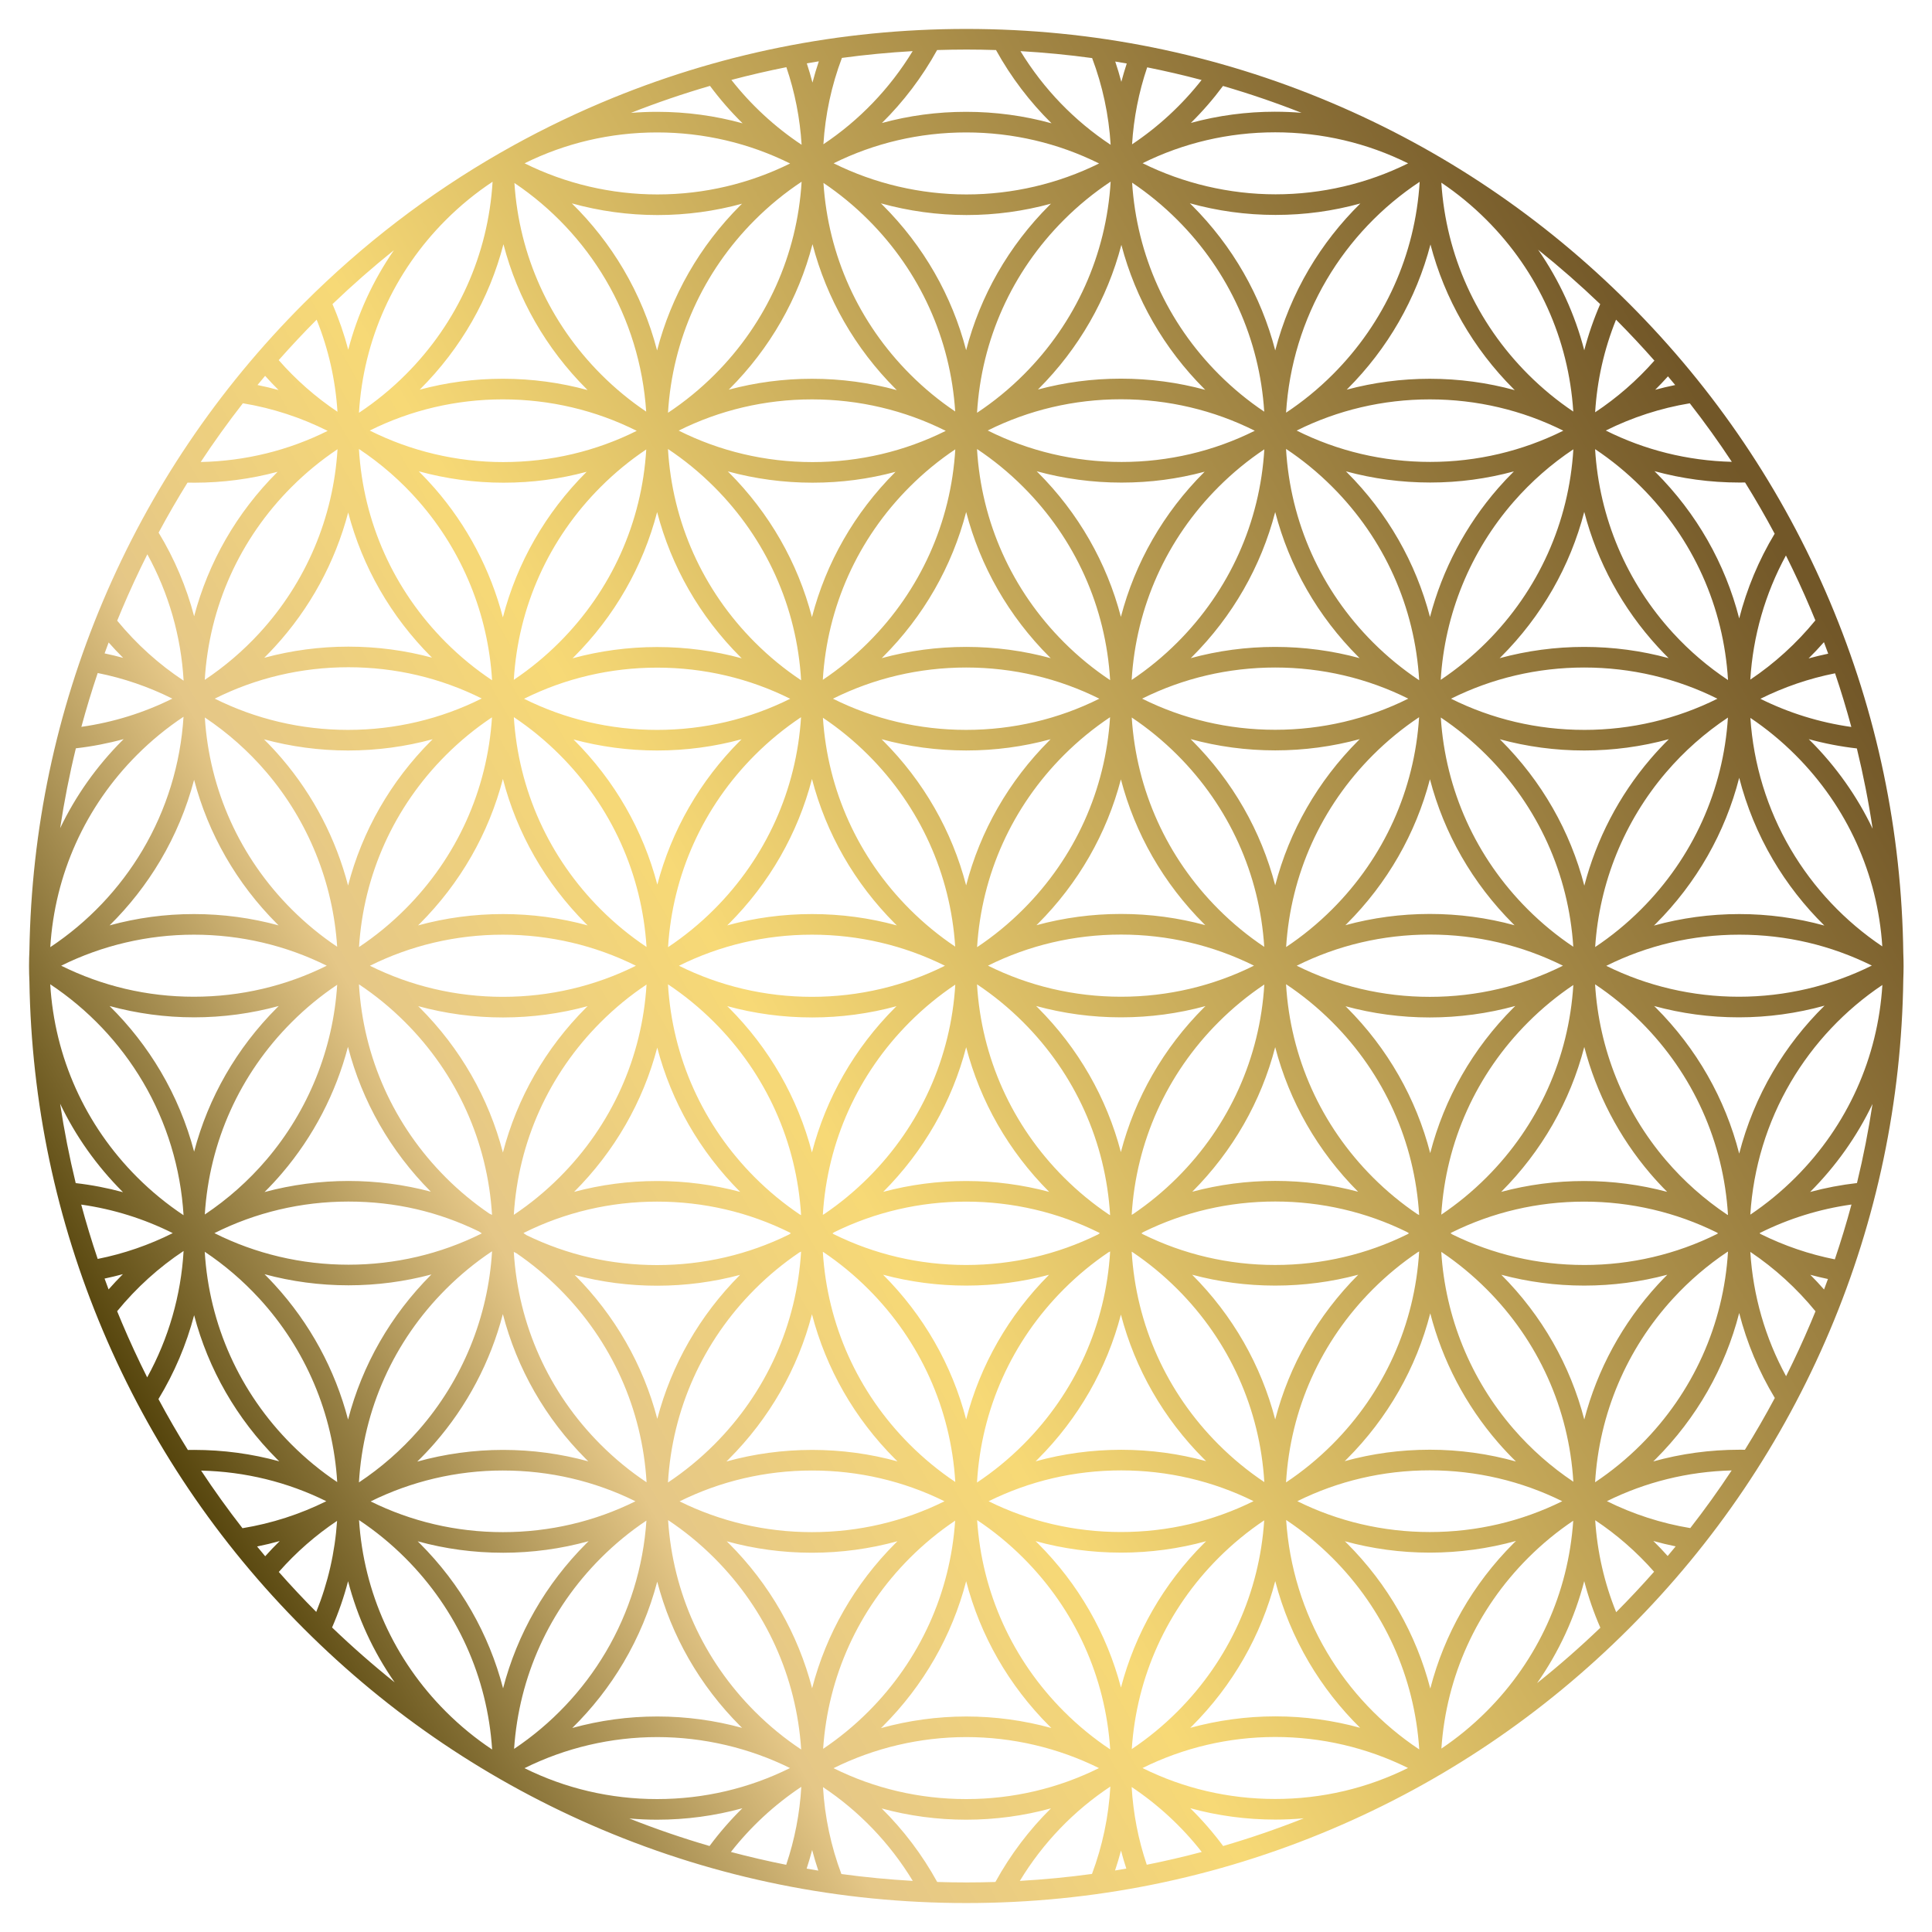 <?xml version="1.0" encoding="UTF-8"?><svg id="Layer_2" xmlns="http://www.w3.org/2000/svg" xmlns:xlink="http://www.w3.org/1999/xlink" viewBox="0 0 1500 1500"><defs><style>.cls-1{fill:url(#New_Gradient_Swatch_2);stroke-width:0px;}</style><linearGradient id="New_Gradient_Swatch_2" x1="120.06" y1="1113.85" x2="1380.46" y2="386.16" gradientUnits="userSpaceOnUse"><stop offset="0" stop-color="#56450d"/><stop offset=".21" stop-color="#e5c787"/><stop offset=".39" stop-color="#f7d976"/><stop offset=".99" stop-color="#725728"/></linearGradient></defs><path class="cls-1" d="M1477.72,740.52c-1.2-94.86-20.4-186.9-57.11-273.71-36.64-86.63-89.1-164.44-155.91-231.25-66.81-66.81-144.61-119.27-231.25-155.91-89.7-37.94-184.98-57.18-283.19-57.18s-193.49,19.24-283.19,57.18c-27.19,11.5-53.52,24.57-78.91,39.14,0,0,0,0-.01,0-55.48,31.85-106.49,70.93-152.33,116.76-66.81,66.81-119.27,144.62-155.91,231.25-36.38,86.02-55.55,177.17-57.07,271.12-.19,4-.29,8.02-.29,12.05s.1,8.02.29,12c1.5,93.98,20.67,185.16,57.07,271.21,36.64,86.63,89.1,164.44,155.91,231.25s144.62,119.27,231.25,155.91c89.7,37.94,184.98,57.18,283.19,57.18s193.49-19.24,283.19-57.18c86.63-36.64,164.44-89.1,231.25-155.91s119.27-144.62,155.91-231.25c36.61-86.57,55.8-178.34,57.1-272.92.13-3.35.22-6.7.22-10.07s-.08-6.46-.2-9.68ZM1367.19,958.23c-.36-.24-.73-.48-1.1-.72.21-.14.43-.28.64-.42,22.11-11,45.97-18.43,70.75-21.9-3.85,14.31-8.16,28.5-12.92,42.57-19.98-3.97-39.26-10.57-57.38-19.54ZM1419.21,993.01c-.99,2.72-2,5.44-3.02,8.15-3.45-3.93-7.01-7.73-10.67-11.41,4.53,1.22,9.09,2.31,13.69,3.27ZM1283.64,1196.41c5.72,1.6,11.51,3,17.35,4.19-2.05,2.5-4.12,5-6.21,7.48-3.6-4.02-7.31-7.92-11.14-11.67ZM205.9,1208.26c-2.12-2.51-4.22-5.04-6.3-7.58,5.92-1.19,11.78-2.59,17.57-4.21-3.87,3.79-7.62,7.72-11.26,11.79ZM216.28,302.83c-5.4-1.48-10.85-2.79-16.36-3.9,1.96-2.38,3.93-4.76,5.92-7.12,3.38,3.79,6.86,7.46,10.44,11.02ZM1295,292.19c1.89,2.24,3.76,4.49,5.62,6.75-5.22,1.06-10.4,2.28-15.52,3.68,3.39-3.37,6.69-6.84,9.91-10.43ZM150.53,725.68c36.4,0,71.51,8.34,103.17,24.09-31.66,15.75-66.77,24.09-103.17,24.09s-71.17-8.29-103.03-24.09c31.85-15.79,67.18-24.09,103.03-24.09ZM1154.06,1000.78c40.4,40.4,64.04,93.08,67.48,149.62-17.1-11.45-32.75-25.21-46.44-41.01-33.32-38.46-52.95-86.77-56.1-137.36.19.1.38.19.57.28,12.25,8.28,23.79,17.78,34.48,28.47ZM1030.02,1282.44c-18.34-31.12-29.09-66.22-31.46-102.33,12.78,8.5,24.81,18.33,35.92,29.44,40.18,40.18,63.79,92.51,67.42,148.7-29.3-19.46-53.98-45.43-71.88-75.8ZM399.14,1357.84c3.74-56.01,27.33-108.14,67.39-148.21,10.94-10.94,22.78-20.66,35.36-29.07-2.44,36.04-13.23,71.06-31.59,102.11-17.78,30.07-42.19,55.81-71.17,75.17ZM381.61,971.75c.14-.07.28-.14.42-.21-3.07,51.12-22.95,99.89-56.79,138.61-13.75,15.73-29.43,29.42-46.56,40.79,3.34-56.71,27-109.57,67.51-150.07,10.96-10.96,22.83-20.69,35.43-29.12ZM1102.23,141.16c-3.45,56.53-27.09,109.19-67.48,149.58-11.2,11.2-23.34,21.1-36.25,29.65,2.25-36.46,13.05-71.92,31.58-103.32,17.96-30.45,42.74-56.46,72.15-75.91ZM346.19,914.28c-40.5-40.5-64.17-93.36-67.51-150.06,12.76,8.49,24.77,18.31,35.85,29.39,40.4,40.4,64.05,93.09,67.48,149.64-.72-.36-1.44-.7-2.16-1.06-11.94-8.15-23.22-17.46-33.67-27.91ZM1093.92,957.53c-.34.22-.68.44-1.02.66-31.58,15.65-66.58,23.93-102.85,23.93s-71.27-8.28-102.85-23.93c-.34-.22-.68-.44-1.01-.66.51-.33,1.02-.66,1.52-.99,31.45-15.49,66.26-23.69,102.35-23.69s70.9,8.2,102.35,23.69c.5.34,1.01.66,1.52.99ZM879.64,942.67c-.33.17-.67.32-1,.49,3.43-56.54,27.08-109.23,67.48-149.63,10.98-10.98,22.87-20.72,35.49-29.16-3.39,56.62-27.04,109.38-67.49,149.83-10.68,10.69-22.23,20.19-34.48,28.47ZM750.12,982.13c-36.28,0-71.27-8.28-102.85-23.93-.31-.21-.63-.41-.95-.62.48-.32.97-.63,1.45-.95,31.45-15.49,66.27-23.69,102.35-23.69s71.27,8.28,102.85,23.93c.31.21.63.41.95.62-.48.32-.97.63-1.45.95-31.45,15.49-66.26,23.69-102.35,23.69ZM861.85,556.84c-3.53,56.37-27.16,108.88-67.45,149.18-11.07,11.07-23.06,20.87-35.8,29.36,3.53-56.37,27.16-108.88,67.45-149.18,11.07-11.07,23.06-20.87,35.8-29.36ZM706.33,705.93c-40.17-40.17-63.78-92.49-67.42-148.67,12.55,8.4,24.36,18.1,35.28,29.02,40.17,40.17,63.78,92.49,67.42,148.67-12.55-8.4-24.36-18.1-35.28-29.02ZM695.02,717.24c.42.42.86.83,1.28,1.25-21.2-5.81-43.32-8.81-65.9-8.81s-44.61,2.99-65.78,8.78c.38-.38.78-.75,1.16-1.13,31.65-31.64,53.67-70.34,64.63-112.54,10.97,42.17,32.98,80.83,64.61,112.46ZM630.4,725.68c36.43,0,71.57,8.35,103.26,24.13-31.68,15.78-66.83,24.13-103.26,24.13s-71.57-8.35-103.26-24.13c31.68-15.78,66.83-24.13,103.26-24.13ZM870.33,709.59c-22.49,0-44.53,2.98-65.66,8.75.34-.34.7-.67,1.04-1.01,31.57-31.57,53.56-70.15,64.55-112.23,10.99,42.08,32.98,80.67,64.55,112.23.33.33.66.64.99.96-21.07-5.73-43.04-8.7-65.46-8.7ZM973.59,749.73c-31.68,15.78-66.83,24.13-103.26,24.13s-71.57-8.35-103.26-24.13c31.68-15.78,66.83-24.13,103.26-24.13s71.57,8.35,103.26,24.13ZM946.12,706.02c-40.24-40.24-63.85-92.66-67.44-148.95,12.61,8.43,24.47,18.16,35.44,29.12,40.24,40.24,63.85,92.66,67.44,148.95-12.61-8.43-24.47-18.16-35.44-29.12ZM814.74,574.88c-31.65,31.64-53.67,70.34-64.63,112.54-10.97-42.17-32.98-80.83-64.61-112.46-.35-.35-.71-.69-1.06-1.04,21.14,5.77,43.18,8.75,65.68,8.75s44.46-2.97,65.56-8.72c-.31.31-.63.61-.94.92ZM621.92,556.84c-3.53,56.37-27.16,108.88-67.45,149.18-11.07,11.07-23.06,20.87-35.8,29.36,3.53-56.37,27.16-108.88,67.45-149.18,11.07-11.07,23.06-20.87,35.8-29.36ZM630.4,789.95c22.49,0,44.53-2.98,65.66-8.75-.34.34-.7.67-1.04,1.01-31.64,31.65-53.67,70.34-64.63,112.54-10.97-42.17-32.98-80.83-64.61-112.46-.38-.38-.77-.75-1.16-1.13,21.17,5.79,43.24,8.78,65.78,8.78ZM638.85,943.17c3.43-56.55,27.08-109.24,67.48-149.65,10.94-10.94,22.78-20.65,35.35-29.07-3.39,56.62-27.04,109.38-67.49,149.83-10.68,10.68-22.23,20.19-34.48,28.47-.29.14-.58.28-.86.42ZM750.13,813.06c10.96,42.11,32.92,80.72,64.48,112.32-20.77-5.56-42.41-8.44-64.49-8.44s-43.64,2.87-64.38,8.41c31.51-31.6,53.45-70.2,64.39-112.29ZM826.05,914.2c-40.48-40.48-64.14-93.3-67.5-149.97,12.76,8.49,24.76,18.31,35.85,29.39,40.44,40.44,64.1,93.2,67.49,149.81-.31-.16-.61-.31-.92-.46-12.41-8.35-24.1-17.95-34.91-28.77ZM805.71,782.3c-.42-.42-.86-.83-1.28-1.25,21.2,5.81,43.32,8.81,65.9,8.81s44.48-2.98,65.58-8.73c-.37.36-.74.71-1.11,1.08-31.58,31.58-53.57,70.18-64.56,112.28-11-42.06-32.98-80.63-64.54-112.19ZM925.44,574.88c-.35-.35-.71-.69-1.06-1.04,21.14,5.77,43.18,8.75,65.68,8.75s44.54-2.99,65.68-8.75c-.35.35-.71.69-1.06,1.04-31.63,31.63-53.65,70.32-64.62,112.5-10.97-42.18-32.98-80.87-64.62-112.5ZM990.06,566.6c-36.46,0-71.63-8.36-103.33-24.17,31.7-15.8,66.87-24.17,103.33-24.17s71.63,8.36,103.33,24.17c-31.7,15.8-66.87,24.17-103.33,24.17ZM750.12,566.68c-36.49,0-71.69-8.38-103.42-24.21,31.73-15.83,66.93-24.21,103.42-24.21s71.69,8.38,103.42,24.21c-31.73,15.83-66.93,24.21-103.42,24.21ZM510.19,582.68c22.46,0,44.46-2.97,65.56-8.72-.31.31-.63.61-.94.92-31.49,31.49-53.45,69.97-64.47,111.93-11-42.05-32.98-80.6-64.53-112.15-.18-.18-.36-.35-.54-.53,20.91,5.63,42.69,8.55,64.92,8.55ZM406.86,542.52c31.7-15.8,66.87-24.17,103.33-24.17s71.63,8.36,103.33,24.17c-31.7,15.8-66.87,24.17-103.33,24.17s-71.63-8.36-103.33-24.17ZM586.12,914.2c-40.48-40.48-64.14-93.3-67.5-149.97,12.76,8.49,24.76,18.31,35.85,29.39,40.44,40.44,64.1,93.2,67.49,149.81-.31-.16-.61-.31-.92-.46-12.41-8.35-24.1-17.95-34.91-28.77ZM574.68,925.38c-20.77-5.56-42.41-8.44-64.49-8.44s-43.69,2.88-64.46,8.43c.03-.03.05-.05.08-.08,31.49-31.49,53.45-69.97,64.47-111.93,10.98,41.99,32.92,80.49,64.4,112.02ZM998.54,735.28c3.55-56.34,27.17-108.82,67.45-149.09,11.07-11.07,23.06-20.87,35.79-29.35-3.55,56.34-27.17,108.82-67.45,149.09-11.07,11.07-23.06,20.87-35.79,29.35ZM990.06,502.26c-22.46,0-44.46,2.97-65.56,8.72.31-.31.63-.61.94-.92,31.63-31.63,53.65-70.32,64.62-112.5,10.97,42.18,32.98,80.87,64.62,112.5.31.31.63.61.94.92-21.1-5.75-43.1-8.72-65.56-8.72ZM981.62,348.85c-3.37,56.65-27.03,109.44-67.5,149.9-10.98,10.98-22.87,20.72-35.5,29.16,3.37-56.65,27.03-109.44,67.5-149.9,10.98-10.98,22.87-20.72,35.5-29.16ZM826.05,498.67c-40.5-40.5-64.16-93.34-67.5-150.05,12.76,8.49,24.77,18.31,35.85,29.39,40.5,40.5,64.16,93.34,67.5,150.05-12.76-8.49-24.77-18.31-35.85-29.39ZM814.74,509.98c.35.35.71.69,1.06,1.03-21.14-5.77-43.18-8.75-65.68-8.75s-44.46,2.97-65.56,8.72c.31-.31.63-.61.94-.92,31.65-31.64,53.67-70.34,64.63-112.54,10.97,42.17,32.98,80.83,64.61,112.46ZM741.69,348.85c-3.38,56.65-27.03,109.43-67.5,149.9-10.94,10.94-22.78,20.65-35.36,29.07,3.38-56.65,27.03-109.43,67.5-149.9,10.94-10.94,22.78-20.65,35.36-29.07ZM586.12,498.75c-40.52-40.52-64.19-93.4-67.51-150.14,12.76,8.49,24.77,18.31,35.86,29.4,40.52,40.52,64.19,93.4,67.51,150.14-12.76-8.49-24.77-18.31-35.85-29.4ZM574.81,510.07c.35.35.71.69,1.06,1.04-21.14-5.77-43.18-8.75-65.68-8.75s-44.54,2.99-65.68,8.75c.35-.35.71-.69,1.06-1.04,31.63-31.63,53.65-70.32,64.62-112.5,10.97,42.18,32.98,80.87,64.62,112.5ZM434.5,585.98c40.31,40.31,63.94,92.84,67.46,149.24-12.65-8.45-24.56-18.2-35.56-29.2-40.31-40.31-63.94-92.84-67.46-149.24,12.65,8.45,24.56,18.2,35.56,29.2ZM501.97,764.4c-3.44,56.53-27.09,109.19-67.48,149.58-10.96,10.96-22.82,20.69-35.42,29.11-.05.03-.1.05-.15.08,3.45-56.52,27.09-109.17,67.47-149.56,11-11.01,22.92-20.77,35.58-29.22ZM406.43,957.4c.18-.12.36-.23.53-.35,31.68-15.77,66.81-24.12,103.23-24.12s71.27,8.28,102.85,23.93c.34.22.68.44,1.01.66-.51.33-1.02.66-1.52.99-31.45,15.49-66.26,23.69-102.35,23.69s-70.12-8.02-101.29-23.17c-.82-.55-1.64-1.1-2.47-1.64ZM510.19,998.22c22.04,0,43.64-2.87,64.38-8.41-31.38,31.47-53.27,69.88-64.25,111.77-10.96-41.84-32.8-80.22-64.12-111.67,20.62,5.47,42.09,8.31,63.99,8.31ZM518.61,1151.01c3.32-56.74,26.99-109.62,67.51-150.14,10.69-10.69,22.23-20.19,34.48-28.47.45-.23.91-.45,1.36-.68-3.38,56.64-27.03,109.43-67.5,149.89-11.08,11.08-23.1,20.9-35.86,29.4ZM639.28,972.11c12.41,8.35,24.1,17.95,34.91,28.77,40.42,40.42,64.07,93.14,67.49,149.72-12.57-8.41-24.41-18.12-35.35-29.06-40.4-40.4-64.05-93.09-67.48-149.63.14.07.28.14.43.21ZM685.63,989.69c20.77,5.56,42.41,8.44,64.49,8.44s43.64-2.87,64.38-8.41c-31.51,31.6-53.45,70.2-64.39,112.29-10.96-42.11-32.92-80.72-64.48-112.32ZM758.54,1151.02c3.3-56.77,26.97-109.69,67.52-150.23,10.68-10.68,22.23-20.19,34.48-28.47.46-.23.91-.45,1.37-.68-3.36,56.68-27.02,109.5-67.5,149.98-11.09,11.09-23.1,20.91-35.86,29.4ZM879.21,972.11c12.41,8.35,24.1,17.95,34.91,28.77,40.45,40.45,64.1,93.2,67.49,149.82-12.62-8.44-24.51-18.18-35.49-29.16-40.42-40.42-64.07-93.13-67.48-149.71.19.1.38.19.57.28ZM925.57,989.69c20.77,5.56,42.41,8.44,64.49,8.44s43.71-2.88,64.49-8.44c-31.56,31.61-53.54,70.24-64.49,112.37-10.95-42.13-32.92-80.76-64.49-112.37ZM990.06,916.85c-22.04,0-43.64,2.87-64.38,8.41,31.5-31.59,53.44-70.18,64.38-112.25,10.94,42.07,32.87,80.66,64.38,112.25-20.74-5.54-42.34-8.41-64.38-8.41ZM1045.65,717.24c31.57-31.57,53.56-70.15,64.55-112.23,10.99,42.08,32.98,80.67,64.55,112.23.38.38.77.75,1.16,1.13-21.17-5.79-43.24-8.78-65.78-8.78s-44.48,2.98-65.58,8.73c.37-.36.74-.71,1.11-1.08ZM1065.99,498.75c-40.54-40.54-64.21-93.46-67.52-150.23,12.76,8.49,24.78,18.31,35.86,29.4,40.54,40.54,64.21,93.46,67.52,150.23-12.76-8.49-24.77-18.31-35.86-29.4ZM934.81,366.7c-31.57,31.57-53.56,70.15-64.55,112.23-10.99-42.08-32.98-80.67-64.55-112.23-.28-.28-.57-.55-.85-.83,21.2,5.81,43.32,8.81,65.89,8.81s43.75-2.89,64.55-8.46c-.16.16-.33.32-.49.48ZM695.02,366.61c-31.65,31.64-53.67,70.34-64.63,112.54-10.97-42.17-32.98-80.83-64.61-112.46-.24-.24-.49-.47-.73-.71,21.16,5.78,43.24,8.78,65.77,8.78s43.72-2.88,64.49-8.44c-.1.1-.2.19-.3.29ZM501.75,348.94c-3.4,56.61-27.05,109.36-67.49,149.81-10.94,10.94-22.78,20.65-35.35,29.07,3.4-56.61,27.05-109.36,67.49-149.81,10.94-10.94,22.78-20.65,35.35-29.07ZM455.08,717.33c.38.38.77.75,1.16,1.13-21.17-5.79-43.24-8.78-65.78-8.78s-44.7,3-65.9,8.81c.42-.42.86-.83,1.28-1.25,31.62-31.62,53.64-70.29,64.61-112.46,10.96,42.2,32.98,80.9,64.63,112.54ZM493.72,749.81c-31.68,15.78-66.83,24.13-103.26,24.13s-71.57-8.35-103.26-24.13c31.68-15.78,66.83-24.13,103.26-24.13s71.57,8.35,103.26,24.13ZM390.46,789.95c22.54,0,44.61-2.99,65.78-8.78-.38.38-.78.75-1.16,1.13-31.63,31.63-53.65,70.32-64.62,112.5-10.97-42.18-32.98-80.87-64.62-112.5-.38-.38-.77-.75-1.16-1.13,21.17,5.79,43.24,8.78,65.78,8.78ZM400.83,972.92c11.94,8.15,23.22,17.46,33.67,27.91,40.49,40.49,64.15,93.33,67.5,150.02-12.67-8.45-24.59-18.22-35.61-29.23-40.4-40.4-64.05-93.09-67.48-149.63.63.32,1.28.62,1.91.94ZM565.78,1132.93c31.64-31.65,53.67-70.34,64.63-112.54,10.97,42.17,32.98,80.83,64.61,112.46.6.6,1.21,1.18,1.81,1.77-21.32-5.88-43.57-8.91-66.29-8.91s-45.15,3.06-66.55,8.99c.6-.59,1.2-1.16,1.8-1.75ZM805.71,1132.93c31.58-31.58,53.57-70.18,64.56-112.28,11,42.06,32.98,80.63,64.54,112.19.54.54,1.09,1.06,1.64,1.6-21.23-5.82-43.37-8.83-65.97-8.83s-45.06,3.05-66.43,8.95c.56-.54,1.12-1.08,1.67-1.63ZM998.48,1150.92c3.34-56.7,27-109.55,67.51-150.05,10.81-10.81,22.51-20.42,34.91-28.77.31-.15.62-.31.93-.46-3.38,56.64-27.03,109.43-67.49,149.89-11.08,11.08-23.09,20.9-35.85,29.39ZM1100.47,942.67c-12.25-8.28-23.8-17.78-34.48-28.47-40.5-40.5-64.17-93.36-67.51-150.06,12.76,8.49,24.77,18.31,35.85,29.39,40.44,40.44,64.1,93.2,67.49,149.81-.45-.23-.9-.45-1.35-.67ZM1110.12,725.59c36.46,0,71.64,8.37,103.35,24.18-31.71,15.81-66.88,24.18-103.35,24.18s-71.64-8.37-103.35-24.18c31.71-15.81,66.88-24.18,103.35-24.18ZM1186.06,705.93c-40.22-40.22-63.83-92.6-67.43-148.86,12.6,8.43,24.47,18.16,35.43,29.12,40.22,40.22,63.83,92.6,67.43,148.86-12.6-8.43-24.47-18.16-35.43-29.12ZM1045.65,366.61c-.23-.23-.46-.45-.69-.67,21.07,5.73,43.03,8.69,65.45,8.69s44.03-2.97,64.97-8.64c-4.21,4.18-8.29,8.51-12.21,13-25.32,29.02-43.3,63.31-52.93,100.03-10.98-42.15-32.98-80.8-64.6-112.41ZM870.75,358.67c-36.67,0-72.05-8.46-103.89-24.44,31.74-15.85,66.96-24.24,103.47-24.24s72.05,8.46,103.89,24.44c-31.74,15.85-66.96,24.24-103.47,24.24ZM630.82,358.76c-36.67,0-72.05-8.46-103.89-24.44,31.74-15.85,66.96-24.24,103.47-24.24s72.05,8.46,103.89,24.44c-31.74,15.85-66.96,24.24-103.47,24.24ZM455.08,366.7c-31.67,31.67-53.7,70.4-64.65,112.64-9.61-36.85-27.63-71.26-53.03-100.36-3.94-4.51-8.04-8.86-12.26-13.06,21.17,5.8,43.25,8.84,65.75,8.84s43.8-2.89,64.62-8.47c-.14.14-.28.27-.42.41ZM381.97,556.93c-3.57,56.31-27.19,108.75-67.44,149-11.06,11.06-23.05,20.87-35.79,29.35,3.57-56.31,27.19-108.75,67.44-149,11.06-11.06,23.05-20.87,35.79-29.35ZM455.08,1132.93c.56.56,1.13,1.1,1.69,1.65-21.28-5.85-43.49-8.88-66.16-8.88s-45.2,3.12-66.65,9.09c4.61-4.51,9.07-9.21,13.34-14.1,25.44-29.12,43.5-63.55,53.12-100.43,10.95,42.25,32.99,81,64.67,112.68ZM630.54,1141.7c36.24,0,71.21,8.27,102.77,23.89-31.59,15.67-66.61,23.96-102.91,23.96s-71.21-8.27-102.77-23.89c31.59-15.67,66.61-23.96,102.91-23.96ZM870.47,1141.61c36.24,0,71.21,8.27,102.77,23.89-31.59,15.67-66.61,23.96-102.91,23.96s-71.21-8.27-102.77-23.89c31.59-15.67,66.61-23.96,102.91-23.96ZM1045.65,1132.84c31.8-31.8,53.89-70.73,64.8-113.18,9.5,36.76,27.37,71.12,52.56,100.21,4.46,5.15,9.13,10.09,13.97,14.83-21.51-6-43.96-9.14-66.85-9.14s-44.84,3.02-66.1,8.87c.54-.53,1.09-1.05,1.63-1.59ZM1045.65,782.21c-.33-.33-.66-.64-.99-.96,21.07,5.73,43.04,8.7,65.46,8.7s45.01-3.04,66.36-8.93c-.44.43-.88.85-1.32,1.28-31.76,31.76-53.82,70.62-64.75,112.99-10.92-42.41-32.99-81.3-64.77-113.08ZM1165.37,574.88c-.31-.31-.63-.61-.94-.92,21.1,5.75,43.1,8.72,65.56,8.72s44.58-3.02,65.7-8.78c-4.97,4.91-9.76,10.04-14.32,15.38-24.48,28.64-41.91,62.34-51.31,98.34-10.95-42.28-32.99-81.05-64.68-112.75ZM1229.99,566.68c-36.49,0-71.69-8.38-103.42-24.21,31.73-15.83,66.93-24.21,103.42-24.21s71.7,8.38,103.43,24.22c-31.63,15.76-66.86,24.21-103.43,24.21ZM1118.57,527.83c3.1-51,22.94-99.66,56.66-138.31,13.68-15.68,29.28-29.33,46.32-40.68-3.39,56.62-27.04,109.38-67.49,149.83-10.98,10.98-22.87,20.72-35.49,29.16ZM1110.41,358.63c-36.6,0-71.89-8.42-103.69-24.34,31.72-15.83,66.92-24.21,103.41-24.21s71.84,8.41,103.62,24.31c-31.69,15.77-66.94,24.24-103.34,24.24ZM946.4,290.7c-40.22-40.22-63.84-92.62-67.43-148.88,12.5,8.38,24.27,18.05,35.15,28.93,40.22,40.22,63.84,92.62,67.43,148.88-12.5-8.38-24.27-18.05-35.15-28.93ZM935.09,302.01c.23.23.46.45.69.67-21.07-5.73-43.03-8.69-65.45-8.69s-43.72,2.88-64.49,8.44c.1-.1.2-.19.3-.29,31.52-31.52,53.49-70.03,64.49-112.03,11.02,41.95,32.98,80.42,64.46,111.9ZM630.4,294.08c-22.13,0-43.8,2.89-64.62,8.47.14-.14.28-.27.42-.41,31.65-31.64,53.67-70.34,64.63-112.54,10.97,42.17,32.98,80.83,64.61,112.46.28.28.57.55.85.83-21.2-5.81-43.32-8.81-65.89-8.81ZM390.89,358.76c-36.6,0-72.02-8.55-103.83-24.48,31.72-15.83,66.92-24.21,103.41-24.21s72.05,8.46,103.89,24.44c-31.74,15.85-66.96,24.24-103.47,24.24ZM325.34,389.5c33.81,38.74,53.66,87.53,56.7,138.65-12.76-8.49-24.77-18.31-35.85-29.4-40.53-40.53-64.19-93.41-67.51-150.16,17.17,11.4,32.9,25.12,46.67,40.9ZM166.73,542.42c31.82-15.94,67.14-24.38,103.76-24.38s71.77,8.4,103.52,24.26c-31.81,15.94-67.14,24.38-103.76,24.38s-71.86-8.47-103.52-24.26ZM270.25,582.68c22.5,0,44.54-2.99,65.68-8.75-.35.35-.71.69-1.06,1.04-31.65,31.65-53.67,70.35-64.63,112.55-9.38-36.02-26.79-69.74-51.24-98.4-4.48-5.25-9.16-10.28-14.03-15.11,20.99,5.69,42.9,8.67,65.28,8.67ZM334.49,925.21c-20.62-5.47-42.09-8.31-63.99-8.31s-44.16,2.96-65.1,8.61c4.71-4.69,9.25-9.58,13.59-14.67,24.39-28.58,41.77-62.19,51.17-98.1,10.89,42.15,32.81,80.81,64.33,112.47ZM166.47,957.4c31.78-15.95,67.22-24.51,104.03-24.51s70.12,8.02,101.29,23.17c.75.51,1.51,1.01,2.27,1.51-.11.07-.22.14-.33.22-31.68,15.77-66.81,24.12-103.23,24.12s-72.14-8.48-104.03-24.51ZM390.6,1141.7c36.24,0,71.21,8.27,102.77,23.89-31.59,15.67-66.61,23.96-102.91,23.96s-71.16-8.26-102.69-23.86c31.56-15.61,66.62-24,102.83-24ZM554.61,1209.63c40.17,40.17,63.78,92.49,67.42,148.68-12.78-8.5-24.81-18.33-35.91-29.43-40.17-40.17-63.78-92.49-67.42-148.68,12.78,8.5,24.81,18.33,35.91,29.43ZM565.92,1198.31c-.56-.56-1.13-1.1-1.69-1.65,21.28,5.86,43.49,8.88,66.16,8.88s45.06-3.05,66.43-8.95c-.56.54-1.12,1.08-1.67,1.63-31.64,31.65-53.67,70.34-64.63,112.54-10.97-42.17-32.98-80.83-64.61-112.46ZM870.33,1205.46c22.65,0,44.84-3.02,66.1-8.87-.54.53-1.09,1.05-1.63,1.59-31.52,31.52-53.49,70.03-64.49,112.03-11.02-41.95-32.98-80.42-64.46-111.9-.6-.6-1.21-1.18-1.81-1.77,21.32,5.88,43.57,8.91,66.29,8.91ZM878.71,1357.98c3.68-56.11,27.28-108.36,67.41-148.48,10.96-10.96,22.82-20.68,35.41-29.11-3.68,56.11-27.28,108.35-67.41,148.48-10.96,10.96-22.82,20.68-35.41,29.11ZM1110.12,1141.57c36.22,0,71.27,8.38,102.81,23.98-31.57,15.64-66.55,23.92-102.81,23.92s-71.29-8.29-102.88-23.95c31.59-15.66,66.59-23.95,102.88-23.95ZM1119.01,943.03c3.48-56.46,27.12-109.07,67.47-149.42,10.85-10.85,22.59-20.49,35.05-28.86-3.48,56.47-27.11,109.09-67.47,149.44-10.81,10.81-22.5,20.42-34.91,28.77-.04.02-.09.04-.13.06ZM1230.03,812.85c9.39,36,26.81,69.71,51.27,98.36,4.19,4.9,8.56,9.61,13.09,14.15-20.72-5.53-42.33-8.42-64.4-8.42s-43.71,2.88-64.49,8.44c31.6-31.65,53.59-70.34,64.53-112.53ZM1238.48,735.27c3.23-49.83,22.49-97.5,55.05-135.59,14.06-16.46,30.27-30.74,48.03-42.56-3.59,56.27-27.21,108.67-67.43,148.9-11.02,11.02-22.96,20.8-35.65,29.26ZM1229.99,502.26c-22.5,0-44.54,2.99-65.68,8.75.35-.35.71-.68,1.06-1.03,31.65-31.65,53.67-70.35,64.63-112.55,10.12,38.84,29.61,74.87,57.27,104.98,2.69,2.93,5.44,5.78,8.25,8.57-21.09-5.74-43.09-8.72-65.54-8.72ZM1110.12,294.08c-22.1,0-43.75,2.89-64.55,8.46.16-.16.33-.32.49-.48,31.57-31.57,53.56-70.17,64.55-112.25,10.99,42.07,32.98,80.65,64.54,112.21.3.3.61.59.91.89-21.22-5.82-43.36-8.83-65.96-8.83ZM1016.3,208.94c-11.66,19.76-20.45,41.03-26.21,63.13-10.96-42.24-32.99-80.97-64.65-112.63-.54-.54-1.1-1.07-1.65-1.61,21.35,5.93,43.7,9.04,66.55,9.04s44.48-3.02,65.82-8.88c-15.39,15.14-28.83,32.26-39.86,50.95ZM862.31,141c-3.39,56.62-27.04,109.38-67.49,149.83-11.18,11.18-23.32,21.08-36.2,29.62-.02,0-.04.02-.05.03,3.39-56.62,27.04-109.37,67.49-149.82,11.2-11.2,23.35-21.11,36.26-29.66ZM706.75,290.74c-40.19-40.19-63.79-92.52-67.42-148.72,12.39,8.34,24.07,17.93,34.86,28.73,40.19,40.19,63.79,92.52,67.42,148.72-12.39-8.34-24.07-17.93-34.86-28.73ZM622.37,141.09c-3.41,56.58-27.06,109.31-67.49,149.73-11.2,11.2-23.35,21.1-36.25,29.65,3.41-56.58,27.06-109.31,67.49-149.73,11.2-11.2,23.35-21.1,36.25-29.65ZM466.82,290.83c-40.19-40.19-63.8-92.54-67.43-148.76,28.85,19.38,53.16,45.11,70.85,75.14,18.34,31.13,29.09,66.24,31.45,102.36-12.39-8.34-24.07-17.94-34.87-28.74ZM455.5,302.14c.24.24.49.47.73.71-21.16-5.78-43.24-8.78-65.77-8.78s-43.8,2.89-64.62,8.47c.14-.14.28-.27.42-.41,31.63-31.63,53.65-70.32,64.62-112.5,10.97,42.18,32.98,80.87,64.62,112.5ZM334.87,510.07c.18.18.36.35.54.53-20.91-5.63-42.69-8.55-64.92-8.55s-44.31,2.96-65.35,8.67c2.75-2.73,5.45-5.54,8.09-8.41,27.52-29.97,46.95-65.8,57.1-104.42,11,42.06,32.98,80.63,64.53,112.18ZM206.83,599.51c32.51,38.09,51.73,85.74,54.94,135.54-12.56-8.41-24.38-18.11-35.31-29.04-40.24-40.24-63.86-92.68-67.44-148.97,17.68,11.81,33.81,26.06,47.81,42.47ZM261.79,764.56c-3.15,49.92-22.38,97.71-54.96,135.89-14,16.41-30.13,30.67-47.82,42.48,3.5-56.43,27.13-108.99,67.46-149.32,10.93-10.93,22.76-20.64,35.33-29.05ZM270.5,997.91c22.07,0,43.69-2.88,64.46-8.43-.03.03-.05.05-.08.08-31.66,31.66-53.68,70.37-64.64,112.59-10.12-38.79-29.58-74.78-57.19-104.87-2.5-2.72-5.05-5.38-7.66-7.98,20.97,5.67,42.81,8.61,65.12,8.61ZM390.46,1205.55c22.81,0,45.15-3.06,66.55-8.99-.6.59-1.2,1.16-1.8,1.75-31.63,31.63-53.65,70.32-64.62,112.5-10.97-42.18-32.98-80.87-64.62-112.5-.56-.56-1.13-1.1-1.69-1.65,21.28,5.86,43.49,8.88,66.17,8.88ZM484.08,1290.81c11.63-19.67,20.41-40.83,26.19-62.82,10.99,42.07,32.98,80.64,64.54,112.2.45.45.91.89,1.36,1.33-21.13-5.8-43.24-8.85-65.84-8.85s-44.62,3.04-66.01,8.93c15.35-15.09,28.75-32.16,39.77-50.8ZM639.08,1357.78c3.74-56.02,27.33-108.17,67.39-148.24,10.87-10.87,22.63-20.52,35.11-28.9-3.74,56.02-27.32,108.17-67.39,148.24-10.87,10.87-22.63,20.53-35.11,28.9ZM794.54,1209.63c40.15,40.15,63.75,92.44,67.42,148.59-12.78-8.5-24.8-18.33-35.9-29.43-40.15-40.15-63.76-92.44-67.42-148.59,12.78,8.5,24.8,18.33,35.9,29.43ZM925.44,1340.19c31.67-31.67,53.7-70.4,64.65-112.64,5.75,22.05,14.51,43.28,26.14,63.01,11,18.66,24.4,35.77,39.75,50.89-21.32-5.85-43.45-8.87-65.78-8.87s-44.89,3.07-66.11,8.92c.45-.44.9-.87,1.35-1.32ZM1045.79,1198.23c-.54-.54-1.09-1.06-1.64-1.6,21.23,5.82,43.37,8.83,65.97,8.83s45.39-3.1,66.89-9.08c-.62.6-1.24,1.2-1.85,1.81-31.71,31.71-53.75,70.49-64.69,112.79-10.95-42.28-32.99-81.05-64.68-112.75ZM1165.62,989.72c20.74,5.54,42.34,8.41,64.38,8.41s43.72-2.88,64.5-8.44c-2.44,2.44-4.84,4.94-7.19,7.49-27.65,30.1-47.15,66.11-57.28,104.93-10.93-42.13-32.87-80.76-64.41-112.38ZM1229.99,982.13c-36.08,0-70.9-8.2-102.35-23.69-.48-.32-.97-.63-1.45-.95.32-.21.63-.41.95-.62,31.58-15.65,66.58-23.93,102.85-23.93s71.34,8.34,102.81,23.9c.36.24.72.49,1.08.73-.24.16-.48.32-.72.48-31.66,15.75-66.78,24.09-103.17,24.09ZM1340.82,942.95c-17.5-11.74-33.47-25.88-47.35-42.13-32.75-38.36-52.03-86.4-55.05-136.59,12.7,8.47,24.66,18.26,35.7,29.3,40.45,40.45,64.1,93.21,67.49,149.82-.27-.13-.53-.27-.8-.4ZM1350.48,709.68c-22.74,0-45.01,3.04-66.36,8.93.44-.43.88-.85,1.32-1.28,31.87-31.87,53.98-70.89,64.87-113.44,5.71,22.21,14.48,43.59,26.14,63.45,11.04,18.8,24.52,36.03,39.97,51.25-21.37-5.88-43.56-8.91-65.93-8.91ZM1453.29,749.67c-31.91,15.86-67.31,24.19-103.23,24.19s-71.35-8.3-102.96-23.99c31.72-15.82,66.9-24.19,103.38-24.19s71.02,8.26,102.81,23.99ZM1299.06,491.59c-36.22-39.44-57.46-89.73-60.63-142.88,12.7,8.47,24.66,18.26,35.7,29.3,40.49,40.49,64.14,93.31,67.5,149.99-15.46-10.28-29.77-22.47-42.57-36.41ZM1186.48,290.7c-40.22-40.22-63.83-92.61-67.43-148.87,12.45,8.36,24.17,17.99,35.01,28.83,40.22,40.22,63.83,92.61,67.43,148.87-12.45-8.36-24.17-17.99-35.01-28.83ZM1093.26,126.83c-31.83,15.76-67.11,24.04-102.92,24.04s-71.75-8.52-103.23-24.16c31.6-15.68,66.64-23.98,102.95-23.98s71.53,8.34,103.2,24.1ZM814.74,159.35c-31.65,31.64-53.67,70.34-64.63,112.54-10.97-42.17-32.98-80.83-64.61-112.46-.52-.52-1.06-1.03-1.58-1.55,21.57,5.98,43.98,9.07,66.48,9.07s44.29-3,65.58-8.82c-.41.41-.83.8-1.24,1.21ZM574.81,159.43c-31.67,31.67-53.7,70.4-64.65,112.64-5.74-22.04-14.51-43.26-26.13-62.98-11.07-18.79-24.57-35.99-40.05-51.19,21.54,5.98,43.92,9.06,66.49,9.06s44.57-3.03,65.64-8.8c-.43.43-.88.84-1.31,1.28ZM314.95,290.83c-11.2,11.2-23.35,21.1-36.25,29.65,3.41-56.58,27.06-109.31,67.49-149.73,11.2-11.2,23.35-21.1,36.25-29.65-3.41,56.58-27.06,109.31-67.49,149.73ZM262.05,348.79c-3.21,53.08-24.43,103.3-60.6,142.69-12.78,13.92-27.06,26.08-42.48,36.36,3.39-56.62,27.04-109.38,67.49-149.83,11.01-11.01,22.93-20.77,35.59-29.23ZM215.15,717.33c.38.38.77.75,1.16,1.13-21.17-5.79-43.24-8.78-65.78-8.78s-44.21,2.98-65.42,8.77c15.18-14.97,28.44-31.89,39.37-50.33,11.63-19.62,20.42-40.73,26.22-62.67,11.02,41.94,32.98,80.4,64.45,111.87ZM150.53,789.86c22.58,0,44.7-3,65.9-8.81-.42.42-.86.83-1.28,1.25-31.47,31.47-53.42,69.91-64.44,111.83-5.75-21.77-14.45-42.72-25.94-62.22-10.98-18.64-24.36-35.72-39.68-50.83,21.22,5.79,43.24,8.77,65.44,8.77ZM201.25,1008.1c36.13,39.37,57.34,89.55,60.56,142.58-12.57-8.41-24.41-18.13-35.35-29.06-40.43-40.43-64.08-93.16-67.49-149.75,15.35,10.25,29.55,22.38,42.27,36.24ZM314.67,1209.63c40.17,40.17,63.78,92.49,67.42,148.68-12.78-8.5-24.81-18.33-35.91-29.43-40.17-40.17-63.78-92.49-67.42-148.68,12.78,8.5,24.81,18.33,35.91,29.43ZM407.21,1372.81c31.88-15.83,67.23-24.14,103.12-24.14s71.61,8.48,103.03,24.04c-31.66,15.75-66.78,24.09-103.17,24.09s-71.37-8.31-102.98-24ZM685.5,1340.19c31.65-31.65,53.67-70.34,64.63-112.54,10.97,42.17,32.98,80.83,64.61,112.46.51.51,1.04,1.01,1.56,1.52-21.43-5.9-43.69-8.95-66.03-8.95s-44.79,3.07-66.3,9.02c.51-.5,1.03-1,1.54-1.5ZM990.2,1348.59c35.84,0,71.14,8.28,102.98,24.06-31.65,15.74-66.75,24.07-103.12,24.07s-71.41-8.31-103.03-24.02c31.46-15.6,66.63-24.11,103.17-24.11ZM1186.48,1209.5c10.83-10.83,22.54-20.45,34.97-28.8-3.77,55.96-27.35,108.06-67.39,148.09-10.83,10.83-22.54,20.45-34.97,28.8,3.77-55.96,27.35-108.06,67.39-148.09ZM1238.43,1150.82c3.2-53.13,24.44-103.4,60.66-142.82,12.65-13.77,26.77-25.82,42.01-36.02.17-.09.35-.17.52-.26-3.39,56.61-27.05,109.37-67.49,149.81-11.04,11.04-23,20.83-35.7,29.29ZM1285.44,782.21c-.38-.38-.77-.75-1.16-1.13,21.17,5.79,43.24,8.78,65.78,8.78s44.96-3.09,66.51-9.07c-15.48,15.23-28.99,32.46-40.05,51.28-11.7,19.9-20.49,41.33-26.21,63.58-10.88-42.55-33-81.57-64.87-113.44ZM1390.24,659.24c-18.2-31-28.88-65.94-31.25-101.87,12.44,8.36,24.17,17.99,35,28.83,40.15,40.15,63.75,92.44,67.42,148.58-29.01-19.46-53.44-45.34-71.17-75.54ZM1404.2,511.18c4.09-4.05,8.06-8.24,11.9-12.6,1.12,2.97,2.23,5.95,3.31,8.94-5.11,1.06-10.18,2.29-15.2,3.67ZM1424.74,522.76c4.65,13.77,8.85,27.66,12.63,41.65-24.73-3.48-48.54-10.9-70.61-21.87,18.29-9.1,37.78-15.79,57.98-19.79ZM1285.44,366.7c-.3-.3-.61-.59-.91-.89,21.22,5.82,43.36,8.83,65.96,8.83,1.46,0,2.93-.01,4.39-.04,8.08,12.99,15.73,26.25,22.96,39.77-12.37,20.55-21.6,42.7-27.53,65.76-10.89-42.54-33-81.55-64.86-113.42ZM1246.73,334.26c20.46-10.2,42.43-17.37,65.22-21.14,11.49,14.73,22.38,29.89,32.64,45.44-34.51-.85-67.76-9.22-97.86-24.3ZM1194.21,193.89c16.62,13.3,32.69,27.39,48.18,42.24-5.07,11.67-9.19,23.62-12.38,35.81-7.24-27.89-19.32-54.25-35.81-78.05ZM990.06,86.73c-22.43,0-44.39,2.97-65.47,8.7,9.03-8.91,17.37-18.51,24.94-28.69,20.58,6,40.92,12.94,60.98,20.84-6.77-.55-13.59-.84-20.45-.84ZM878.93,112.07c1.27-20.44,5.2-40.47,11.74-59.79,14.18,2.84,28.27,6.11,42.25,9.82-15.22,19.37-33.53,36.3-53.99,49.96ZM870.6,63.54c-1.4-5.3-2.98-10.55-4.73-15.76,2.98.49,5.96.99,8.94,1.52-1.55,4.71-2.95,9.46-4.21,14.24ZM862.3,112.42c-27.98-18.52-51.99-43.16-70.02-72.72,18.68,1.08,37.24,2.87,55.65,5.39,8.15,21.62,12.95,44.19,14.37,67.32ZM853.32,126.92c-31.77,15.74-67.21,24.04-102.91,24.04s-71.35-8.35-103.19-24.18c31.59-15.67,66.61-23.96,102.91-23.96s71.53,8.34,103.19,24.1ZM639.29,111.99c1.44-23.04,6.25-45.51,14.37-67.03,18.17-2.46,36.49-4.21,54.93-5.27-17.86,29.33-41.62,53.83-69.29,72.3ZM630.8,64.11c-1.31-5.02-2.77-10-4.4-14.93,3.1-.54,6.21-1.06,9.33-1.57-1.84,5.45-3.48,10.95-4.93,16.5ZM622.37,112.41c-20.68-13.74-39.18-30.81-54.53-50.36,14.12-3.74,28.36-7.04,42.69-9.89,6.62,19.46,10.58,39.64,11.84,60.25ZM510.47,150.96c-35.92,0-71.3-8.32-103.2-24.17,31.6-15.67,66.62-23.97,102.92-23.97s71.56,8.35,103.24,24.12c-31.42,15.54-66.51,24.02-102.96,24.02ZM270.37,271.48c-3.17-12.03-7.24-23.82-12.24-35.35,15.34-14.71,31.25-28.67,47.7-41.86-16.28,23.57-28.23,49.63-35.45,77.2ZM254.4,334.53c-30.32,15.14-63.81,23.45-98.57,24.17,10.29-15.61,21.22-30.82,32.74-45.6,23.02,3.8,45.19,11.08,65.82,21.43ZM150.95,374.76c22.13,0,43.8-2.89,64.62-8.47-.14.14-.28.27-.42.41-31.45,31.45-53.39,69.86-64.42,111.76-6.01-22.77-15.26-44.64-27.58-64.94,7.08-13.19,14.56-26.13,22.44-38.82,1.79.04,3.58.06,5.36.06ZM133.82,542.41c-22.08,10.99-45.9,18.42-70.64,21.91,3.79-14.04,8.02-27.98,12.68-41.79,20.2,4.03,39.68,10.75,57.96,19.88ZM81.21,507.29c1.03-2.83,2.08-5.66,3.14-8.48,3.64,4.13,7.4,8.11,11.27,11.96-4.76-1.3-9.57-2.46-14.41-3.47ZM142.49,556.49c-2.29,36.53-13.15,72.04-31.78,103.48-17.9,30.21-42.5,56.04-71.68,75.4,3.49-56.45,27.12-109.04,67.46-149.39,11.12-11.12,23.18-20.97,36-29.49ZM110.98,840.04c18.53,31.44,29.31,66.94,31.53,103.45-12.82-8.52-24.89-18.37-36.02-29.5-40.44-40.44-64.09-93.19-67.49-149.8,29.34,19.46,54.06,45.45,71.98,75.86ZM95.43,989.25c-3.81,3.82-7.53,7.76-11.12,11.85-1.06-2.8-2.1-5.61-3.12-8.42,4.79-1,9.53-2.15,14.24-3.43ZM75.85,977.43c-4.71-13.95-8.97-28.02-12.79-42.19,24.9,3.52,48.86,11.04,71.06,22.16-18.37,9.21-37.96,15.98-58.27,20.03ZM215.15,1132.93c.56.56,1.13,1.1,1.69,1.65-21.28-5.86-43.49-8.88-66.17-8.88-1.6,0-3.2.02-4.81.05-8.03-12.91-15.64-26.08-22.84-39.51,12.37-20.35,21.66-42.27,27.7-65.11,11.03,41.91,32.98,80.34,64.43,111.8ZM253.34,1165.54c-20.42,10.12-42.34,17.22-65.08,20.95-11.3-14.51-22.01-29.42-32.12-44.73,34.25.79,67.26,8.97,97.2,23.78ZM306.4,1306.18c-16.76-13.41-32.96-27.62-48.58-42.61,5.09-11.71,9.23-23.7,12.42-35.93,7.29,28.08,19.49,54.61,36.16,78.54ZM510.19,1412.81c22.68,0,44.9-3.03,66.19-8.89-9.24,9.09-17.77,18.9-25.49,29.31-21.02-6.13-41.79-13.25-62.27-21.36,7.13.61,14.33.94,21.57.94ZM622.13,1387.29c-1.2,20.7-5.12,40.98-11.72,60.53-14.41-2.87-28.72-6.19-42.93-9.96,15.37-19.64,33.91-36.77,54.65-50.57ZM630.54,1436.27c1.41,5.4,3.01,10.75,4.79,16.06-3.02-.49-6.04-1-9.05-1.53,1.57-4.8,2.99-9.65,4.27-14.53ZM638.97,1387.51c27.87,18.57,51.78,43.25,69.71,72.81-18.6-1.06-37.09-2.84-55.42-5.33-8.13-21.67-12.92-44.3-14.29-67.48ZM647.15,1372.81c31.82-15.8,67.33-24.14,103.11-24.14s71.19,8.31,102.98,24.07c-31.65,15.74-66.74,24.06-103.12,24.06s-71.36-8.3-102.97-23.99ZM862.08,1387.08c-1.33,23.31-6.1,46.06-14.26,67.84-18.53,2.53-37.21,4.33-56.02,5.4,18.05-29.79,42.16-54.62,70.28-73.25ZM870.35,1436.79c1.24,4.69,2.61,9.35,4.12,13.97-2.91.51-5.83,1.01-8.75,1.48,1.71-5.11,3.25-10.26,4.62-15.45ZM878.61,1387.44c20.65,13.77,39.11,30.85,54.43,50.42-14.13,3.75-28.36,7.06-42.69,9.92-6.59-19.49-10.52-39.7-11.74-60.34ZM924.13,1403.9c21.21,5.81,43.34,8.82,65.93,8.82,7.46,0,14.86-.34,22.2-.99-20.6,8.17-41.48,15.34-62.62,21.51-7.72-10.42-16.26-20.24-25.51-29.33ZM1229.99,1227.6c3.21,12.31,7.38,24.38,12.52,36.16-15.79,15.14-32.17,29.49-49.13,43.02,16.9-24.1,29.25-50.85,36.61-79.18ZM1247.6,1165.51c29.83-14.79,62.72-23,96.86-23.87-10.12,15.32-20.83,30.25-32.14,44.77-22.61-3.74-44.4-10.83-64.72-20.9ZM1350.48,1125.57c-22.93,0-45.39,3.1-66.89,9.08.62-.6,1.24-1.2,1.85-1.81,31.86-31.86,53.97-70.88,64.86-113.42,5.95,23.14,15.23,45.36,27.66,65.97-7.31,13.67-15.04,27.08-23.21,40.21-1.42-.02-2.85-.04-4.27-.04ZM1358.94,943.06c2.26-36.29,12.99-71.59,31.38-102.88,17.73-30.17,42.15-56.02,71.15-75.46-3.47,56.49-27.11,109.11-67.47,149.47-10.85,10.85-22.59,20.49-35.06,28.86ZM1405.31,574.88c-.34-.34-.68-.66-1.02-1,12.18,3.34,24.67,5.76,37.37,7.2,5.01,20.57,9.1,41.36,12.25,62.35-12-25.12-28.32-48.29-48.59-68.56ZM1409.45,481.66c-14.73,17.99-31.76,33.42-50.52,46,2.08-33.86,11.51-66.72,27.66-96.39,6.85,13.68,13.29,27.6,19.28,41.78,1.21,2.87,2.4,5.74,3.58,8.61ZM1284.47,279.98c-13.66,15.51-29.16,28.95-46.01,40.12,1.53-24.84,6.96-48.93,16.23-71.91,10.28,10.33,20.21,20.93,29.78,31.79ZM773.29,38.85c11.76,21.26,26.34,40.34,43.12,56.88-21.32-5.88-43.57-8.91-66.29-8.91s-44.35,2.96-65.4,8.68c16.68-16.49,31.16-35.49,42.85-56.65,7.54-.23,15.11-.37,22.69-.37s15.37.13,23.02.38ZM551.23,66.67c7.68,10.33,16.15,20.06,25.33,29.08-21.35-5.89-43.62-8.93-66.37-8.93-6.84,0-13.63.29-20.38.84,20.21-7.96,40.69-14.95,61.42-20.98ZM245.84,248.2c9.2,22.85,14.61,46.8,16.17,71.49-16.71-11.19-32.07-24.61-45.62-40.08,9.47-10.73,19.29-21.2,29.45-31.41ZM114.4,430.36c16.57,30.15,26.18,63.61,28.16,98.11-19.17-12.67-36.56-28.3-51.57-46.58,1.2-2.95,2.42-5.9,3.67-8.85,6.13-14.49,12.72-28.71,19.74-42.68ZM58.9,580.99c12.61-1.44,25.01-3.84,37.12-7.15-.28.27-.56.54-.83.81-20.21,20.21-36.49,43.3-48.49,68.34,3.14-20.87,7.21-41.55,12.2-62.01ZM95.18,925.29c.11.11.22.22.33.33-11.98-3.26-24.25-5.64-36.73-7.06-4.94-20.34-8.98-40.89-12.1-61.63,11.99,25.05,28.28,48.15,48.5,68.37ZM90.95,1018.02c15.01-18.35,32.41-34.03,51.59-46.76-2.02,34.51-11.66,67.98-28.27,98.13-6.98-13.89-13.53-28.04-19.62-42.44-1.26-2.97-2.49-5.95-3.7-8.93ZM216.45,1220.46c13.46-15.3,28.69-28.58,45.26-39.67-1.64,24.42-7.05,48.1-16.17,70.7-10.03-10.09-19.73-20.44-29.09-31.04ZM727.64,1461.16c-11.74-21.33-26.31-40.48-43.1-57.08,21.11,5.75,43.12,8.73,65.58,8.73s44.66-3,65.84-8.8c-16.81,16.61-31.38,35.79-43.13,57.15-7.51.23-15.03.36-22.58.36s-15.1-.13-22.62-.36ZM1254.79,1251.7c-9.23-22.81-14.68-46.73-16.28-71.39,16.75,11.15,32.13,24.54,45.72,39.98-9.47,10.73-19.28,21.2-29.44,31.41ZM1386.71,1068.49c-16.2-29.7-25.67-62.59-27.77-96.5.06.03.13.06.19.1,18.72,12.58,35.71,28.02,50.42,45.99-1.21,2.96-2.43,5.92-3.68,8.87-5.96,14.09-12.36,27.94-19.16,41.54ZM1441.75,918.52c-12.35,1.4-24.51,3.73-36.38,6.92,20.19-20.21,36.46-43.29,48.44-68.32-3.11,20.66-7.14,41.14-12.06,61.39Z"/></svg>
